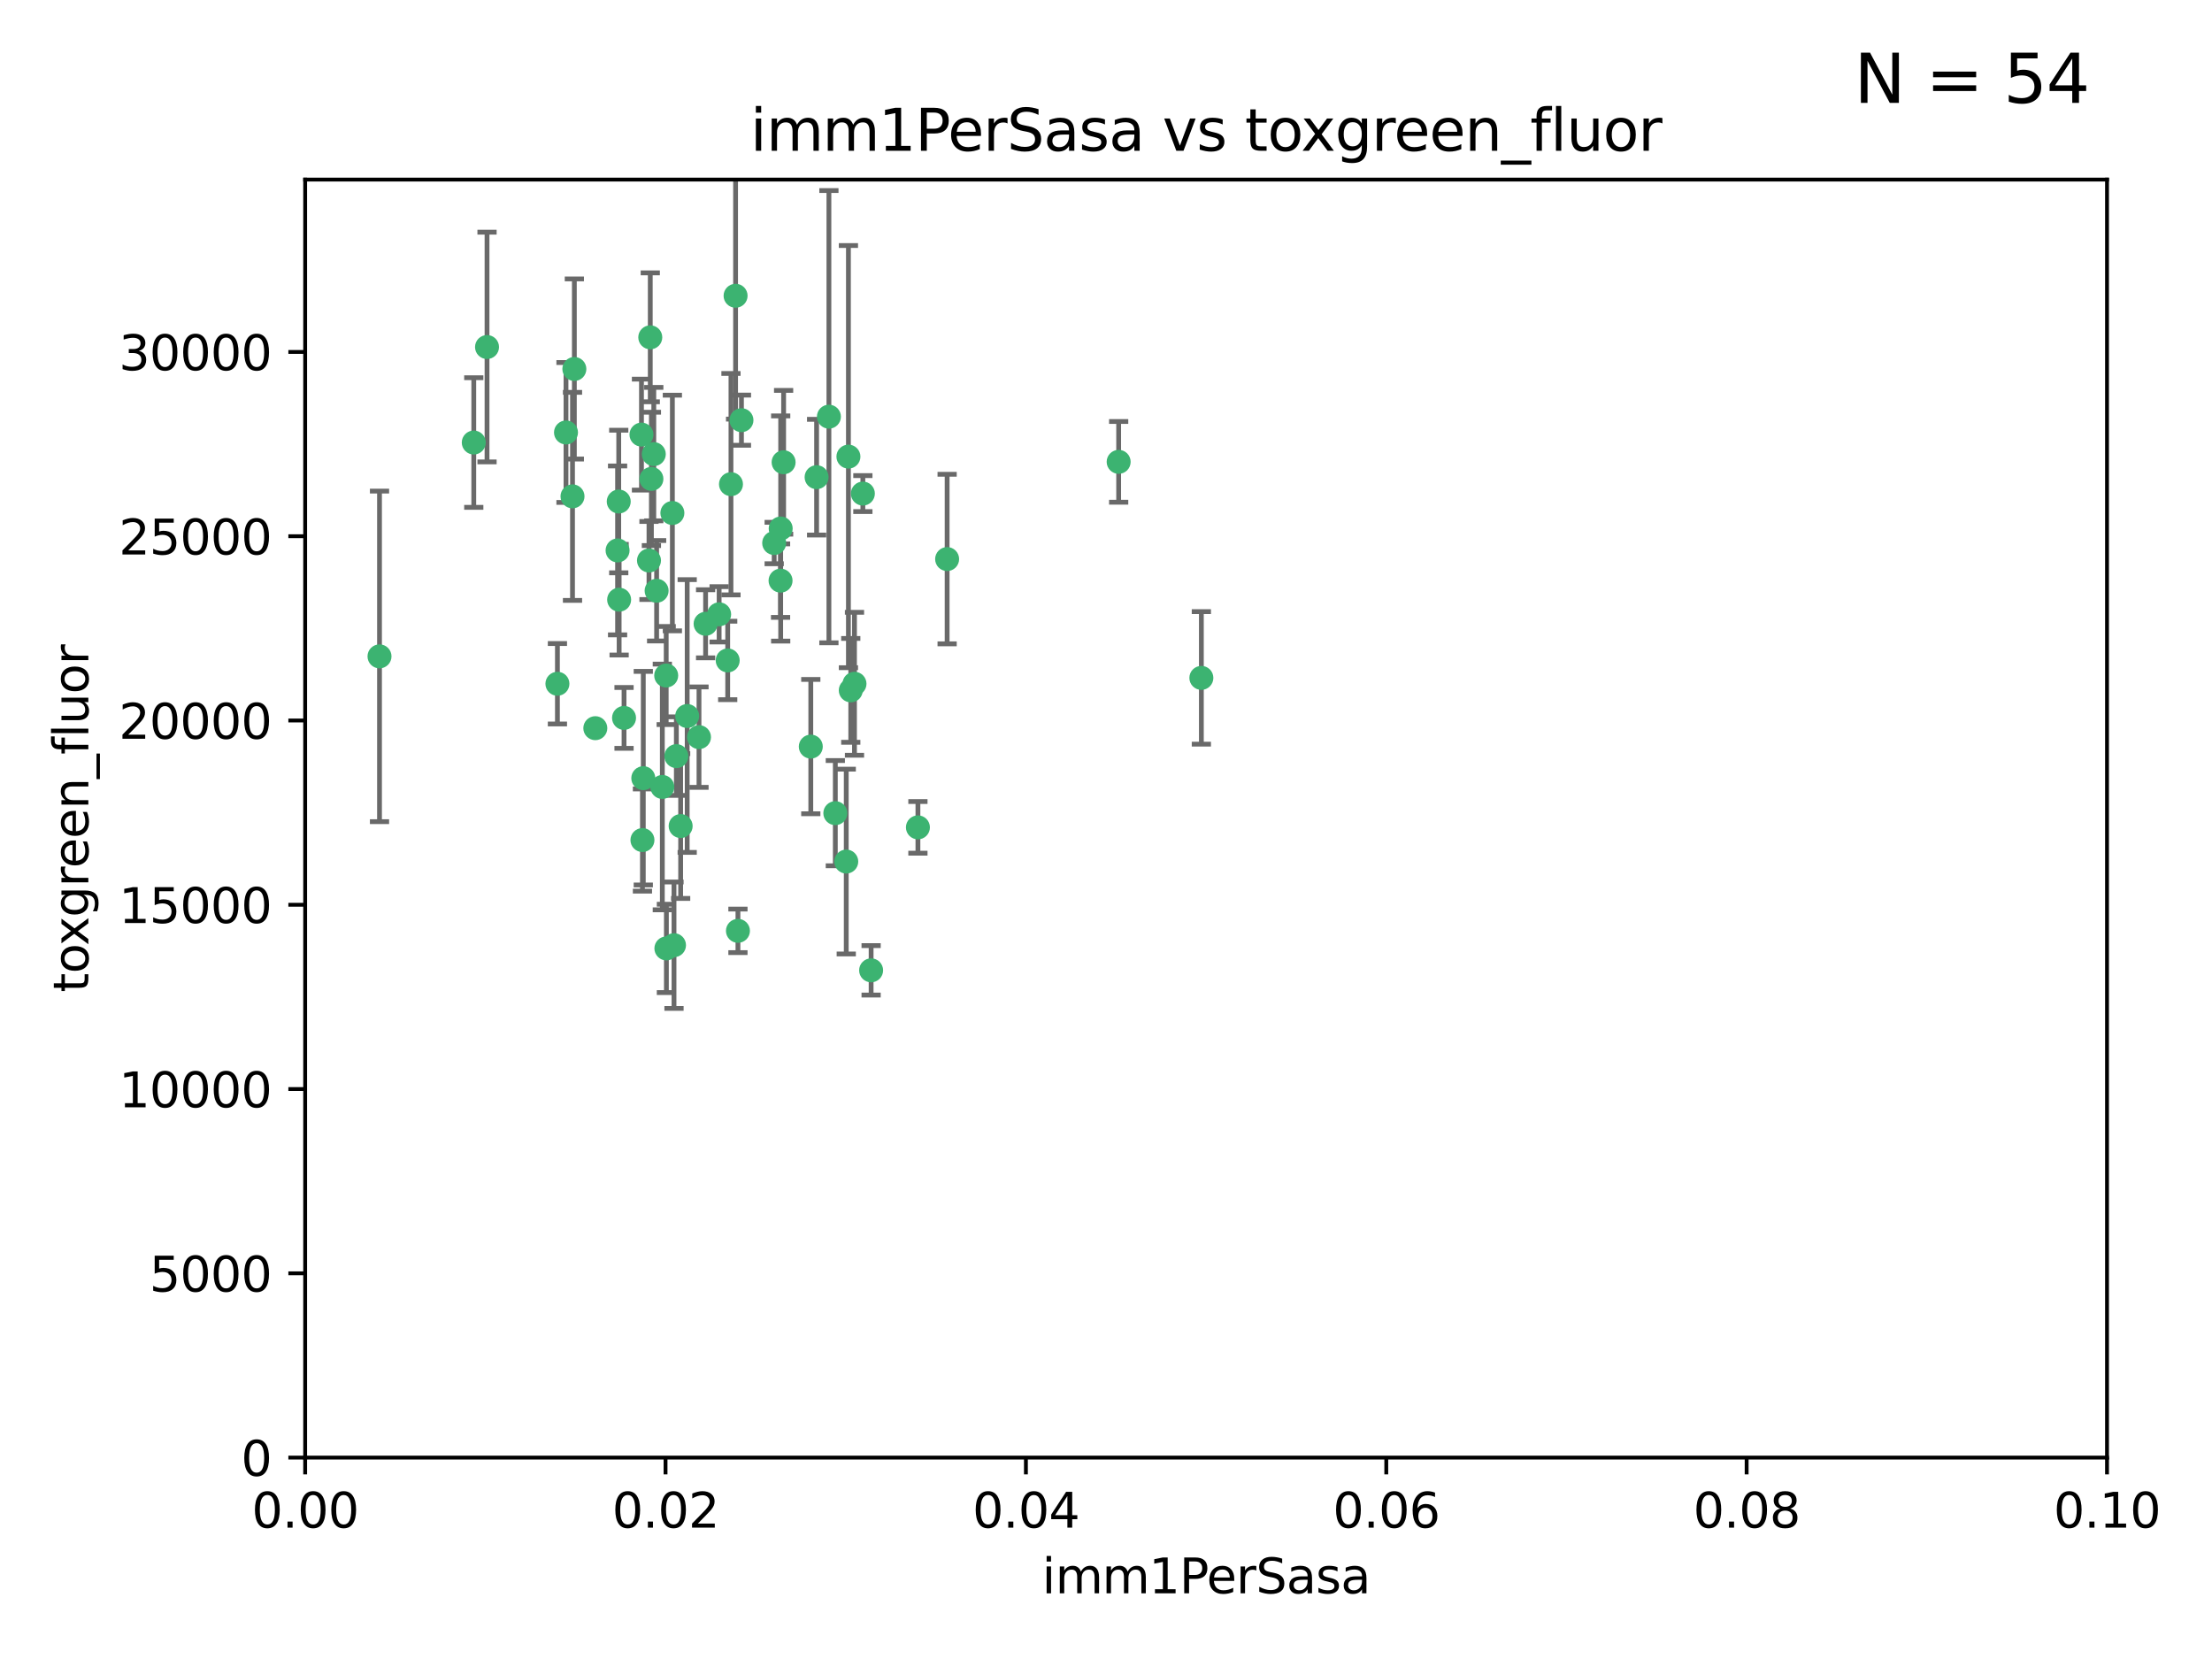<?xml version="1.0" encoding="utf-8" standalone="no"?>
<!DOCTYPE svg PUBLIC "-//W3C//DTD SVG 1.1//EN"
  "http://www.w3.org/Graphics/SVG/1.1/DTD/svg11.dtd">
<svg xmlns:xlink="http://www.w3.org/1999/xlink" width="460.8pt" height="345.6pt" viewBox="0 0 460.8 345.6" xmlns="http://www.w3.org/2000/svg" version="1.1">
 <defs>
  <style type="text/css">*{stroke-linejoin: round; stroke-linecap: butt}</style>
 </defs>
 <g id="figure_1">
  <g id="patch_1">
   <path d="M 0 345.6 
L 460.8 345.6 
L 460.8 0 
L 0 0 
z
" style="fill: #ffffff"/>
  </g>
  <g id="axes_1">
   <g id="patch_2">
    <path d="M 63.571 303.64 
L 438.93 303.64 
L 438.93 37.411 
L 63.571 37.411 
z
" style="fill: #ffffff"/>
   </g>
   <g id="PathCollection_1">
    <defs>
     <path id="m7891d361c2" d="M 0 1.118 
C 0.297 1.118 0.581 1 0.791 0.791 
C 1 0.581 1.118 0.297 1.118 0 
C 1.118 -0.297 1 -0.581 0.791 -0.791 
C 0.581 -1 0.297 -1.118 0 -1.118 
C -0.297 -1.118 -0.581 -1 -0.791 -0.791 
C -1 -0.581 -1.118 -0.297 -1.118 0 
C -1.118 0.297 -1 0.581 -0.791 0.791 
C -0.581 1 -0.297 1.118 0 1.118 
z
" style="stroke: #3cb371"/>
    </defs>
    <g clip-path="url(#pbab7ea34c2)">
     <use xlink:href="#m7891d361c2" x="101.457" y="72.294" style="fill: #3cb371; stroke: #3cb371"/>
     <use xlink:href="#m7891d361c2" x="79.059" y="136.733" style="fill: #3cb371; stroke: #3cb371"/>
     <use xlink:href="#m7891d361c2" x="98.695" y="92.187" style="fill: #3cb371; stroke: #3cb371"/>
     <use xlink:href="#m7891d361c2" x="161.277" y="113.121" style="fill: #3cb371; stroke: #3cb371"/>
     <use xlink:href="#m7891d361c2" x="135.699" y="99.763" style="fill: #3cb371; stroke: #3cb371"/>
     <use xlink:href="#m7891d361c2" x="135.464" y="70.271" style="fill: #3cb371; stroke: #3cb371"/>
     <use xlink:href="#m7891d361c2" x="168.903" y="155.531" style="fill: #3cb371; stroke: #3cb371"/>
     <use xlink:href="#m7891d361c2" x="136.786" y="123.063" style="fill: #3cb371; stroke: #3cb371"/>
     <use xlink:href="#m7891d361c2" x="124.016" y="151.693" style="fill: #3cb371; stroke: #3cb371"/>
     <use xlink:href="#m7891d361c2" x="137.975" y="163.936" style="fill: #3cb371; stroke: #3cb371"/>
     <use xlink:href="#m7891d361c2" x="128.894" y="104.476" style="fill: #3cb371; stroke: #3cb371"/>
     <use xlink:href="#m7891d361c2" x="128.653" y="114.664" style="fill: #3cb371; stroke: #3cb371"/>
     <use xlink:href="#m7891d361c2" x="177.231" y="143.815" style="fill: #3cb371; stroke: #3cb371"/>
     <use xlink:href="#m7891d361c2" x="135.196" y="116.762" style="fill: #3cb371; stroke: #3cb371"/>
     <use xlink:href="#m7891d361c2" x="119.649" y="76.865" style="fill: #3cb371; stroke: #3cb371"/>
     <use xlink:href="#m7891d361c2" x="117.908" y="90.091" style="fill: #3cb371; stroke: #3cb371"/>
     <use xlink:href="#m7891d361c2" x="153.236" y="61.614" style="fill: #3cb371; stroke: #3cb371"/>
     <use xlink:href="#m7891d361c2" x="145.613" y="153.559" style="fill: #3cb371; stroke: #3cb371"/>
     <use xlink:href="#m7891d361c2" x="179.751" y="102.821" style="fill: #3cb371; stroke: #3cb371"/>
     <use xlink:href="#m7891d361c2" x="136.196" y="94.6" style="fill: #3cb371; stroke: #3cb371"/>
     <use xlink:href="#m7891d361c2" x="143.155" y="149.16" style="fill: #3cb371; stroke: #3cb371"/>
     <use xlink:href="#m7891d361c2" x="149.81" y="127.973" style="fill: #3cb371; stroke: #3cb371"/>
     <use xlink:href="#m7891d361c2" x="140.407" y="196.901" style="fill: #3cb371; stroke: #3cb371"/>
     <use xlink:href="#m7891d361c2" x="151.594" y="137.58" style="fill: #3cb371; stroke: #3cb371"/>
     <use xlink:href="#m7891d361c2" x="178.006" y="142.442" style="fill: #3cb371; stroke: #3cb371"/>
     <use xlink:href="#m7891d361c2" x="133.632" y="90.534" style="fill: #3cb371; stroke: #3cb371"/>
     <use xlink:href="#m7891d361c2" x="170.113" y="99.407" style="fill: #3cb371; stroke: #3cb371"/>
     <use xlink:href="#m7891d361c2" x="129.998" y="149.553" style="fill: #3cb371; stroke: #3cb371"/>
     <use xlink:href="#m7891d361c2" x="128.977" y="124.926" style="fill: #3cb371; stroke: #3cb371"/>
     <use xlink:href="#m7891d361c2" x="152.275" y="100.862" style="fill: #3cb371; stroke: #3cb371"/>
     <use xlink:href="#m7891d361c2" x="140.068" y="106.867" style="fill: #3cb371; stroke: #3cb371"/>
     <use xlink:href="#m7891d361c2" x="162.631" y="110.098" style="fill: #3cb371; stroke: #3cb371"/>
     <use xlink:href="#m7891d361c2" x="116.121" y="142.44" style="fill: #3cb371; stroke: #3cb371"/>
     <use xlink:href="#m7891d361c2" x="172.678" y="86.8" style="fill: #3cb371; stroke: #3cb371"/>
     <use xlink:href="#m7891d361c2" x="163.241" y="96.298" style="fill: #3cb371; stroke: #3cb371"/>
     <use xlink:href="#m7891d361c2" x="119.263" y="103.401" style="fill: #3cb371; stroke: #3cb371"/>
     <use xlink:href="#m7891d361c2" x="176.743" y="95.121" style="fill: #3cb371; stroke: #3cb371"/>
     <use xlink:href="#m7891d361c2" x="233.037" y="96.211" style="fill: #3cb371; stroke: #3cb371"/>
     <use xlink:href="#m7891d361c2" x="181.47" y="202.138" style="fill: #3cb371; stroke: #3cb371"/>
     <use xlink:href="#m7891d361c2" x="250.266" y="141.216" style="fill: #3cb371; stroke: #3cb371"/>
     <use xlink:href="#m7891d361c2" x="176.29" y="179.478" style="fill: #3cb371; stroke: #3cb371"/>
     <use xlink:href="#m7891d361c2" x="174.014" y="169.397" style="fill: #3cb371; stroke: #3cb371"/>
     <use xlink:href="#m7891d361c2" x="154.458" y="87.531" style="fill: #3cb371; stroke: #3cb371"/>
     <use xlink:href="#m7891d361c2" x="140.899" y="157.513" style="fill: #3cb371; stroke: #3cb371"/>
     <use xlink:href="#m7891d361c2" x="153.727" y="193.912" style="fill: #3cb371; stroke: #3cb371"/>
     <use xlink:href="#m7891d361c2" x="197.304" y="116.464" style="fill: #3cb371; stroke: #3cb371"/>
     <use xlink:href="#m7891d361c2" x="133.833" y="174.998" style="fill: #3cb371; stroke: #3cb371"/>
     <use xlink:href="#m7891d361c2" x="141.792" y="172.082" style="fill: #3cb371; stroke: #3cb371"/>
     <use xlink:href="#m7891d361c2" x="191.219" y="172.356" style="fill: #3cb371; stroke: #3cb371"/>
     <use xlink:href="#m7891d361c2" x="146.989" y="129.947" style="fill: #3cb371; stroke: #3cb371"/>
     <use xlink:href="#m7891d361c2" x="134.01" y="162.105" style="fill: #3cb371; stroke: #3cb371"/>
     <use xlink:href="#m7891d361c2" x="138.782" y="140.722" style="fill: #3cb371; stroke: #3cb371"/>
     <use xlink:href="#m7891d361c2" x="138.822" y="197.571" style="fill: #3cb371; stroke: #3cb371"/>
     <use xlink:href="#m7891d361c2" x="162.604" y="120.958" style="fill: #3cb371; stroke: #3cb371"/>
    </g>
   </g>
   <g id="matplotlib.axis_1">
    <g id="xtick_1">
     <g id="line2d_1">
      <defs>
       <path id="mbe7d1c7e01" d="M 0 0 
L 0 3.5 
" style="stroke: #000000; stroke-width: 0.8"/>
      </defs>
      <g>
       <use xlink:href="#mbe7d1c7e01" x="63.571" y="303.64" style="stroke: #000000; stroke-width: 0.8"/>
      </g>
     </g>
     <g id="text_1">
      <!-- 0.00 -->
      <g transform="translate(52.438 318.238)scale(0.1 -0.1)">
       <defs>
        <path id="DejaVuSans-30" d="M 2034 4250 
Q 1547 4250 1301 3770 
Q 1056 3291 1056 2328 
Q 1056 1369 1301 889 
Q 1547 409 2034 409 
Q 2525 409 2770 889 
Q 3016 1369 3016 2328 
Q 3016 3291 2770 3770 
Q 2525 4250 2034 4250 
z
M 2034 4750 
Q 2819 4750 3233 4129 
Q 3647 3509 3647 2328 
Q 3647 1150 3233 529 
Q 2819 -91 2034 -91 
Q 1250 -91 836 529 
Q 422 1150 422 2328 
Q 422 3509 836 4129 
Q 1250 4750 2034 4750 
z
" transform="scale(0.016)"/>
        <path id="DejaVuSans-2e" d="M 684 794 
L 1344 794 
L 1344 0 
L 684 0 
L 684 794 
z
" transform="scale(0.016)"/>
       </defs>
       <use xlink:href="#DejaVuSans-30"/>
       <use xlink:href="#DejaVuSans-2e" x="63.623"/>
       <use xlink:href="#DejaVuSans-30" x="95.41"/>
       <use xlink:href="#DejaVuSans-30" x="159.033"/>
      </g>
     </g>
    </g>
    <g id="xtick_2">
     <g id="line2d_2">
      <g>
       <use xlink:href="#mbe7d1c7e01" x="138.643" y="303.64" style="stroke: #000000; stroke-width: 0.8"/>
      </g>
     </g>
     <g id="text_2">
      <!-- 0.02 -->
      <g transform="translate(127.51 318.238)scale(0.1 -0.1)">
       <defs>
        <path id="DejaVuSans-32" d="M 1228 531 
L 3431 531 
L 3431 0 
L 469 0 
L 469 531 
Q 828 903 1448 1529 
Q 2069 2156 2228 2338 
Q 2531 2678 2651 2914 
Q 2772 3150 2772 3378 
Q 2772 3750 2511 3984 
Q 2250 4219 1831 4219 
Q 1534 4219 1204 4116 
Q 875 4013 500 3803 
L 500 4441 
Q 881 4594 1212 4672 
Q 1544 4750 1819 4750 
Q 2544 4750 2975 4387 
Q 3406 4025 3406 3419 
Q 3406 3131 3298 2873 
Q 3191 2616 2906 2266 
Q 2828 2175 2409 1742 
Q 1991 1309 1228 531 
z
" transform="scale(0.016)"/>
       </defs>
       <use xlink:href="#DejaVuSans-30"/>
       <use xlink:href="#DejaVuSans-2e" x="63.623"/>
       <use xlink:href="#DejaVuSans-30" x="95.41"/>
       <use xlink:href="#DejaVuSans-32" x="159.033"/>
      </g>
     </g>
    </g>
    <g id="xtick_3">
     <g id="line2d_3">
      <g>
       <use xlink:href="#mbe7d1c7e01" x="213.715" y="303.64" style="stroke: #000000; stroke-width: 0.8"/>
      </g>
     </g>
     <g id="text_3">
      <!-- 0.04 -->
      <g transform="translate(202.582 318.238)scale(0.1 -0.1)">
       <defs>
        <path id="DejaVuSans-34" d="M 2419 4116 
L 825 1625 
L 2419 1625 
L 2419 4116 
z
M 2253 4666 
L 3047 4666 
L 3047 1625 
L 3713 1625 
L 3713 1100 
L 3047 1100 
L 3047 0 
L 2419 0 
L 2419 1100 
L 313 1100 
L 313 1709 
L 2253 4666 
z
" transform="scale(0.016)"/>
       </defs>
       <use xlink:href="#DejaVuSans-30"/>
       <use xlink:href="#DejaVuSans-2e" x="63.623"/>
       <use xlink:href="#DejaVuSans-30" x="95.41"/>
       <use xlink:href="#DejaVuSans-34" x="159.033"/>
      </g>
     </g>
    </g>
    <g id="xtick_4">
     <g id="line2d_4">
      <g>
       <use xlink:href="#mbe7d1c7e01" x="288.786" y="303.64" style="stroke: #000000; stroke-width: 0.8"/>
      </g>
     </g>
     <g id="text_4">
      <!-- 0.06 -->
      <g transform="translate(277.654 318.238)scale(0.1 -0.1)">
       <defs>
        <path id="DejaVuSans-36" d="M 2113 2584 
Q 1688 2584 1439 2293 
Q 1191 2003 1191 1497 
Q 1191 994 1439 701 
Q 1688 409 2113 409 
Q 2538 409 2786 701 
Q 3034 994 3034 1497 
Q 3034 2003 2786 2293 
Q 2538 2584 2113 2584 
z
M 3366 4563 
L 3366 3988 
Q 3128 4100 2886 4159 
Q 2644 4219 2406 4219 
Q 1781 4219 1451 3797 
Q 1122 3375 1075 2522 
Q 1259 2794 1537 2939 
Q 1816 3084 2150 3084 
Q 2853 3084 3261 2657 
Q 3669 2231 3669 1497 
Q 3669 778 3244 343 
Q 2819 -91 2113 -91 
Q 1303 -91 875 529 
Q 447 1150 447 2328 
Q 447 3434 972 4092 
Q 1497 4750 2381 4750 
Q 2619 4750 2861 4703 
Q 3103 4656 3366 4563 
z
" transform="scale(0.016)"/>
       </defs>
       <use xlink:href="#DejaVuSans-30"/>
       <use xlink:href="#DejaVuSans-2e" x="63.623"/>
       <use xlink:href="#DejaVuSans-30" x="95.41"/>
       <use xlink:href="#DejaVuSans-36" x="159.033"/>
      </g>
     </g>
    </g>
    <g id="xtick_5">
     <g id="line2d_5">
      <g>
       <use xlink:href="#mbe7d1c7e01" x="363.858" y="303.64" style="stroke: #000000; stroke-width: 0.8"/>
      </g>
     </g>
     <g id="text_5">
      <!-- 0.08 -->
      <g transform="translate(352.725 318.238)scale(0.1 -0.1)">
       <defs>
        <path id="DejaVuSans-38" d="M 2034 2216 
Q 1584 2216 1326 1975 
Q 1069 1734 1069 1313 
Q 1069 891 1326 650 
Q 1584 409 2034 409 
Q 2484 409 2743 651 
Q 3003 894 3003 1313 
Q 3003 1734 2745 1975 
Q 2488 2216 2034 2216 
z
M 1403 2484 
Q 997 2584 770 2862 
Q 544 3141 544 3541 
Q 544 4100 942 4425 
Q 1341 4750 2034 4750 
Q 2731 4750 3128 4425 
Q 3525 4100 3525 3541 
Q 3525 3141 3298 2862 
Q 3072 2584 2669 2484 
Q 3125 2378 3379 2068 
Q 3634 1759 3634 1313 
Q 3634 634 3220 271 
Q 2806 -91 2034 -91 
Q 1263 -91 848 271 
Q 434 634 434 1313 
Q 434 1759 690 2068 
Q 947 2378 1403 2484 
z
M 1172 3481 
Q 1172 3119 1398 2916 
Q 1625 2713 2034 2713 
Q 2441 2713 2670 2916 
Q 2900 3119 2900 3481 
Q 2900 3844 2670 4047 
Q 2441 4250 2034 4250 
Q 1625 4250 1398 4047 
Q 1172 3844 1172 3481 
z
" transform="scale(0.016)"/>
       </defs>
       <use xlink:href="#DejaVuSans-30"/>
       <use xlink:href="#DejaVuSans-2e" x="63.623"/>
       <use xlink:href="#DejaVuSans-30" x="95.41"/>
       <use xlink:href="#DejaVuSans-38" x="159.033"/>
      </g>
     </g>
    </g>
    <g id="xtick_6">
     <g id="line2d_6">
      <g>
       <use xlink:href="#mbe7d1c7e01" x="438.93" y="303.64" style="stroke: #000000; stroke-width: 0.8"/>
      </g>
     </g>
     <g id="text_6">
      <!-- 0.10 -->
      <g transform="translate(427.797 318.238)scale(0.1 -0.1)">
       <defs>
        <path id="DejaVuSans-31" d="M 794 531 
L 1825 531 
L 1825 4091 
L 703 3866 
L 703 4441 
L 1819 4666 
L 2450 4666 
L 2450 531 
L 3481 531 
L 3481 0 
L 794 0 
L 794 531 
z
" transform="scale(0.016)"/>
       </defs>
       <use xlink:href="#DejaVuSans-30"/>
       <use xlink:href="#DejaVuSans-2e" x="63.623"/>
       <use xlink:href="#DejaVuSans-31" x="95.41"/>
       <use xlink:href="#DejaVuSans-30" x="159.033"/>
      </g>
     </g>
    </g>
    <g id="text_7">
     <!-- imm1PerSasa -->
     <g transform="translate(217.067 331.917)scale(0.1 -0.1)">
      <defs>
       <path id="DejaVuSans-69" d="M 603 3500 
L 1178 3500 
L 1178 0 
L 603 0 
L 603 3500 
z
M 603 4863 
L 1178 4863 
L 1178 4134 
L 603 4134 
L 603 4863 
z
" transform="scale(0.016)"/>
       <path id="DejaVuSans-6d" d="M 3328 2828 
Q 3544 3216 3844 3400 
Q 4144 3584 4550 3584 
Q 5097 3584 5394 3201 
Q 5691 2819 5691 2113 
L 5691 0 
L 5113 0 
L 5113 2094 
Q 5113 2597 4934 2840 
Q 4756 3084 4391 3084 
Q 3944 3084 3684 2787 
Q 3425 2491 3425 1978 
L 3425 0 
L 2847 0 
L 2847 2094 
Q 2847 2600 2669 2842 
Q 2491 3084 2119 3084 
Q 1678 3084 1418 2786 
Q 1159 2488 1159 1978 
L 1159 0 
L 581 0 
L 581 3500 
L 1159 3500 
L 1159 2956 
Q 1356 3278 1631 3431 
Q 1906 3584 2284 3584 
Q 2666 3584 2933 3390 
Q 3200 3197 3328 2828 
z
" transform="scale(0.016)"/>
       <path id="DejaVuSans-50" d="M 1259 4147 
L 1259 2394 
L 2053 2394 
Q 2494 2394 2734 2622 
Q 2975 2850 2975 3272 
Q 2975 3691 2734 3919 
Q 2494 4147 2053 4147 
L 1259 4147 
z
M 628 4666 
L 2053 4666 
Q 2838 4666 3239 4311 
Q 3641 3956 3641 3272 
Q 3641 2581 3239 2228 
Q 2838 1875 2053 1875 
L 1259 1875 
L 1259 0 
L 628 0 
L 628 4666 
z
" transform="scale(0.016)"/>
       <path id="DejaVuSans-65" d="M 3597 1894 
L 3597 1613 
L 953 1613 
Q 991 1019 1311 708 
Q 1631 397 2203 397 
Q 2534 397 2845 478 
Q 3156 559 3463 722 
L 3463 178 
Q 3153 47 2828 -22 
Q 2503 -91 2169 -91 
Q 1331 -91 842 396 
Q 353 884 353 1716 
Q 353 2575 817 3079 
Q 1281 3584 2069 3584 
Q 2775 3584 3186 3129 
Q 3597 2675 3597 1894 
z
M 3022 2063 
Q 3016 2534 2758 2815 
Q 2500 3097 2075 3097 
Q 1594 3097 1305 2825 
Q 1016 2553 972 2059 
L 3022 2063 
z
" transform="scale(0.016)"/>
       <path id="DejaVuSans-72" d="M 2631 2963 
Q 2534 3019 2420 3045 
Q 2306 3072 2169 3072 
Q 1681 3072 1420 2755 
Q 1159 2438 1159 1844 
L 1159 0 
L 581 0 
L 581 3500 
L 1159 3500 
L 1159 2956 
Q 1341 3275 1631 3429 
Q 1922 3584 2338 3584 
Q 2397 3584 2469 3576 
Q 2541 3569 2628 3553 
L 2631 2963 
z
" transform="scale(0.016)"/>
       <path id="DejaVuSans-53" d="M 3425 4513 
L 3425 3897 
Q 3066 4069 2747 4153 
Q 2428 4238 2131 4238 
Q 1616 4238 1336 4038 
Q 1056 3838 1056 3469 
Q 1056 3159 1242 3001 
Q 1428 2844 1947 2747 
L 2328 2669 
Q 3034 2534 3370 2195 
Q 3706 1856 3706 1288 
Q 3706 609 3251 259 
Q 2797 -91 1919 -91 
Q 1588 -91 1214 -16 
Q 841 59 441 206 
L 441 856 
Q 825 641 1194 531 
Q 1563 422 1919 422 
Q 2459 422 2753 634 
Q 3047 847 3047 1241 
Q 3047 1584 2836 1778 
Q 2625 1972 2144 2069 
L 1759 2144 
Q 1053 2284 737 2584 
Q 422 2884 422 3419 
Q 422 4038 858 4394 
Q 1294 4750 2059 4750 
Q 2388 4750 2728 4690 
Q 3069 4631 3425 4513 
z
" transform="scale(0.016)"/>
       <path id="DejaVuSans-61" d="M 2194 1759 
Q 1497 1759 1228 1600 
Q 959 1441 959 1056 
Q 959 750 1161 570 
Q 1363 391 1709 391 
Q 2188 391 2477 730 
Q 2766 1069 2766 1631 
L 2766 1759 
L 2194 1759 
z
M 3341 1997 
L 3341 0 
L 2766 0 
L 2766 531 
Q 2569 213 2275 61 
Q 1981 -91 1556 -91 
Q 1019 -91 701 211 
Q 384 513 384 1019 
Q 384 1609 779 1909 
Q 1175 2209 1959 2209 
L 2766 2209 
L 2766 2266 
Q 2766 2663 2505 2880 
Q 2244 3097 1772 3097 
Q 1472 3097 1187 3025 
Q 903 2953 641 2809 
L 641 3341 
Q 956 3463 1253 3523 
Q 1550 3584 1831 3584 
Q 2591 3584 2966 3190 
Q 3341 2797 3341 1997 
z
" transform="scale(0.016)"/>
       <path id="DejaVuSans-73" d="M 2834 3397 
L 2834 2853 
Q 2591 2978 2328 3040 
Q 2066 3103 1784 3103 
Q 1356 3103 1142 2972 
Q 928 2841 928 2578 
Q 928 2378 1081 2264 
Q 1234 2150 1697 2047 
L 1894 2003 
Q 2506 1872 2764 1633 
Q 3022 1394 3022 966 
Q 3022 478 2636 193 
Q 2250 -91 1575 -91 
Q 1294 -91 989 -36 
Q 684 19 347 128 
L 347 722 
Q 666 556 975 473 
Q 1284 391 1588 391 
Q 1994 391 2212 530 
Q 2431 669 2431 922 
Q 2431 1156 2273 1281 
Q 2116 1406 1581 1522 
L 1381 1569 
Q 847 1681 609 1914 
Q 372 2147 372 2553 
Q 372 3047 722 3315 
Q 1072 3584 1716 3584 
Q 2034 3584 2315 3537 
Q 2597 3491 2834 3397 
z
" transform="scale(0.016)"/>
      </defs>
      <use xlink:href="#DejaVuSans-69"/>
      <use xlink:href="#DejaVuSans-6d" x="27.783"/>
      <use xlink:href="#DejaVuSans-6d" x="125.195"/>
      <use xlink:href="#DejaVuSans-31" x="222.607"/>
      <use xlink:href="#DejaVuSans-50" x="286.23"/>
      <use xlink:href="#DejaVuSans-65" x="342.908"/>
      <use xlink:href="#DejaVuSans-72" x="404.432"/>
      <use xlink:href="#DejaVuSans-53" x="445.545"/>
      <use xlink:href="#DejaVuSans-61" x="509.021"/>
      <use xlink:href="#DejaVuSans-73" x="570.301"/>
      <use xlink:href="#DejaVuSans-61" x="622.4"/>
     </g>
    </g>
   </g>
   <g id="matplotlib.axis_2">
    <g id="ytick_1">
     <g id="line2d_7">
      <defs>
       <path id="m612c40c965" d="M 0 0 
L -3.5 0 
" style="stroke: #000000; stroke-width: 0.8"/>
      </defs>
      <g>
       <use xlink:href="#m612c40c965" x="63.571" y="303.64" style="stroke: #000000; stroke-width: 0.8"/>
      </g>
     </g>
     <g id="text_8">
      <!-- 0 -->
      <g transform="translate(50.209 307.439)scale(0.1 -0.1)">
       <use xlink:href="#DejaVuSans-30"/>
      </g>
     </g>
    </g>
    <g id="ytick_2">
     <g id="line2d_8">
      <g>
       <use xlink:href="#m612c40c965" x="63.571" y="265.253" style="stroke: #000000; stroke-width: 0.8"/>
      </g>
     </g>
     <g id="text_9">
      <!-- 5000 -->
      <g transform="translate(31.121 269.052)scale(0.1 -0.1)">
       <defs>
        <path id="DejaVuSans-35" d="M 691 4666 
L 3169 4666 
L 3169 4134 
L 1269 4134 
L 1269 2991 
Q 1406 3038 1543 3061 
Q 1681 3084 1819 3084 
Q 2600 3084 3056 2656 
Q 3513 2228 3513 1497 
Q 3513 744 3044 326 
Q 2575 -91 1722 -91 
Q 1428 -91 1123 -41 
Q 819 9 494 109 
L 494 744 
Q 775 591 1075 516 
Q 1375 441 1709 441 
Q 2250 441 2565 725 
Q 2881 1009 2881 1497 
Q 2881 1984 2565 2268 
Q 2250 2553 1709 2553 
Q 1456 2553 1204 2497 
Q 953 2441 691 2322 
L 691 4666 
z
" transform="scale(0.016)"/>
       </defs>
       <use xlink:href="#DejaVuSans-35"/>
       <use xlink:href="#DejaVuSans-30" x="63.623"/>
       <use xlink:href="#DejaVuSans-30" x="127.246"/>
       <use xlink:href="#DejaVuSans-30" x="190.869"/>
      </g>
     </g>
    </g>
    <g id="ytick_3">
     <g id="line2d_9">
      <g>
       <use xlink:href="#m612c40c965" x="63.571" y="226.866" style="stroke: #000000; stroke-width: 0.8"/>
      </g>
     </g>
     <g id="text_10">
      <!-- 10000 -->
      <g transform="translate(24.759 230.665)scale(0.1 -0.1)">
       <use xlink:href="#DejaVuSans-31"/>
       <use xlink:href="#DejaVuSans-30" x="63.623"/>
       <use xlink:href="#DejaVuSans-30" x="127.246"/>
       <use xlink:href="#DejaVuSans-30" x="190.869"/>
       <use xlink:href="#DejaVuSans-30" x="254.492"/>
      </g>
     </g>
    </g>
    <g id="ytick_4">
     <g id="line2d_10">
      <g>
       <use xlink:href="#m612c40c965" x="63.571" y="188.479" style="stroke: #000000; stroke-width: 0.8"/>
      </g>
     </g>
     <g id="text_11">
      <!-- 15000 -->
      <g transform="translate(24.759 192.278)scale(0.1 -0.1)">
       <use xlink:href="#DejaVuSans-31"/>
       <use xlink:href="#DejaVuSans-35" x="63.623"/>
       <use xlink:href="#DejaVuSans-30" x="127.246"/>
       <use xlink:href="#DejaVuSans-30" x="190.869"/>
       <use xlink:href="#DejaVuSans-30" x="254.492"/>
      </g>
     </g>
    </g>
    <g id="ytick_5">
     <g id="line2d_11">
      <g>
       <use xlink:href="#m612c40c965" x="63.571" y="150.092" style="stroke: #000000; stroke-width: 0.8"/>
      </g>
     </g>
     <g id="text_12">
      <!-- 20000 -->
      <g transform="translate(24.759 153.891)scale(0.1 -0.1)">
       <use xlink:href="#DejaVuSans-32"/>
       <use xlink:href="#DejaVuSans-30" x="63.623"/>
       <use xlink:href="#DejaVuSans-30" x="127.246"/>
       <use xlink:href="#DejaVuSans-30" x="190.869"/>
       <use xlink:href="#DejaVuSans-30" x="254.492"/>
      </g>
     </g>
    </g>
    <g id="ytick_6">
     <g id="line2d_12">
      <g>
       <use xlink:href="#m612c40c965" x="63.571" y="111.705" style="stroke: #000000; stroke-width: 0.8"/>
      </g>
     </g>
     <g id="text_13">
      <!-- 25000 -->
      <g transform="translate(24.759 115.504)scale(0.1 -0.1)">
       <use xlink:href="#DejaVuSans-32"/>
       <use xlink:href="#DejaVuSans-35" x="63.623"/>
       <use xlink:href="#DejaVuSans-30" x="127.246"/>
       <use xlink:href="#DejaVuSans-30" x="190.869"/>
       <use xlink:href="#DejaVuSans-30" x="254.492"/>
      </g>
     </g>
    </g>
    <g id="ytick_7">
     <g id="line2d_13">
      <g>
       <use xlink:href="#m612c40c965" x="63.571" y="73.317" style="stroke: #000000; stroke-width: 0.8"/>
      </g>
     </g>
     <g id="text_14">
      <!-- 30000 -->
      <g transform="translate(24.759 77.117)scale(0.1 -0.1)">
       <defs>
        <path id="DejaVuSans-33" d="M 2597 2516 
Q 3050 2419 3304 2112 
Q 3559 1806 3559 1356 
Q 3559 666 3084 287 
Q 2609 -91 1734 -91 
Q 1441 -91 1130 -33 
Q 819 25 488 141 
L 488 750 
Q 750 597 1062 519 
Q 1375 441 1716 441 
Q 2309 441 2620 675 
Q 2931 909 2931 1356 
Q 2931 1769 2642 2001 
Q 2353 2234 1838 2234 
L 1294 2234 
L 1294 2753 
L 1863 2753 
Q 2328 2753 2575 2939 
Q 2822 3125 2822 3475 
Q 2822 3834 2567 4026 
Q 2313 4219 1838 4219 
Q 1578 4219 1281 4162 
Q 984 4106 628 3988 
L 628 4550 
Q 988 4650 1302 4700 
Q 1616 4750 1894 4750 
Q 2613 4750 3031 4423 
Q 3450 4097 3450 3541 
Q 3450 3153 3228 2886 
Q 3006 2619 2597 2516 
z
" transform="scale(0.016)"/>
       </defs>
       <use xlink:href="#DejaVuSans-33"/>
       <use xlink:href="#DejaVuSans-30" x="63.623"/>
       <use xlink:href="#DejaVuSans-30" x="127.246"/>
       <use xlink:href="#DejaVuSans-30" x="190.869"/>
       <use xlink:href="#DejaVuSans-30" x="254.492"/>
      </g>
     </g>
    </g>
    <g id="text_15">
     <!-- toxgreen_fluor -->
     <g transform="translate(18.401 206.72)rotate(-90)scale(0.1 -0.1)">
      <defs>
       <path id="DejaVuSans-74" d="M 1172 4494 
L 1172 3500 
L 2356 3500 
L 2356 3053 
L 1172 3053 
L 1172 1153 
Q 1172 725 1289 603 
Q 1406 481 1766 481 
L 2356 481 
L 2356 0 
L 1766 0 
Q 1100 0 847 248 
Q 594 497 594 1153 
L 594 3053 
L 172 3053 
L 172 3500 
L 594 3500 
L 594 4494 
L 1172 4494 
z
" transform="scale(0.016)"/>
       <path id="DejaVuSans-6f" d="M 1959 3097 
Q 1497 3097 1228 2736 
Q 959 2375 959 1747 
Q 959 1119 1226 758 
Q 1494 397 1959 397 
Q 2419 397 2687 759 
Q 2956 1122 2956 1747 
Q 2956 2369 2687 2733 
Q 2419 3097 1959 3097 
z
M 1959 3584 
Q 2709 3584 3137 3096 
Q 3566 2609 3566 1747 
Q 3566 888 3137 398 
Q 2709 -91 1959 -91 
Q 1206 -91 779 398 
Q 353 888 353 1747 
Q 353 2609 779 3096 
Q 1206 3584 1959 3584 
z
" transform="scale(0.016)"/>
       <path id="DejaVuSans-78" d="M 3513 3500 
L 2247 1797 
L 3578 0 
L 2900 0 
L 1881 1375 
L 863 0 
L 184 0 
L 1544 1831 
L 300 3500 
L 978 3500 
L 1906 2253 
L 2834 3500 
L 3513 3500 
z
" transform="scale(0.016)"/>
       <path id="DejaVuSans-67" d="M 2906 1791 
Q 2906 2416 2648 2759 
Q 2391 3103 1925 3103 
Q 1463 3103 1205 2759 
Q 947 2416 947 1791 
Q 947 1169 1205 825 
Q 1463 481 1925 481 
Q 2391 481 2648 825 
Q 2906 1169 2906 1791 
z
M 3481 434 
Q 3481 -459 3084 -895 
Q 2688 -1331 1869 -1331 
Q 1566 -1331 1297 -1286 
Q 1028 -1241 775 -1147 
L 775 -588 
Q 1028 -725 1275 -790 
Q 1522 -856 1778 -856 
Q 2344 -856 2625 -561 
Q 2906 -266 2906 331 
L 2906 616 
Q 2728 306 2450 153 
Q 2172 0 1784 0 
Q 1141 0 747 490 
Q 353 981 353 1791 
Q 353 2603 747 3093 
Q 1141 3584 1784 3584 
Q 2172 3584 2450 3431 
Q 2728 3278 2906 2969 
L 2906 3500 
L 3481 3500 
L 3481 434 
z
" transform="scale(0.016)"/>
       <path id="DejaVuSans-6e" d="M 3513 2113 
L 3513 0 
L 2938 0 
L 2938 2094 
Q 2938 2591 2744 2837 
Q 2550 3084 2163 3084 
Q 1697 3084 1428 2787 
Q 1159 2491 1159 1978 
L 1159 0 
L 581 0 
L 581 3500 
L 1159 3500 
L 1159 2956 
Q 1366 3272 1645 3428 
Q 1925 3584 2291 3584 
Q 2894 3584 3203 3211 
Q 3513 2838 3513 2113 
z
" transform="scale(0.016)"/>
       <path id="DejaVuSans-5f" d="M 3263 -1063 
L 3263 -1509 
L -63 -1509 
L -63 -1063 
L 3263 -1063 
z
" transform="scale(0.016)"/>
       <path id="DejaVuSans-66" d="M 2375 4863 
L 2375 4384 
L 1825 4384 
Q 1516 4384 1395 4259 
Q 1275 4134 1275 3809 
L 1275 3500 
L 2222 3500 
L 2222 3053 
L 1275 3053 
L 1275 0 
L 697 0 
L 697 3053 
L 147 3053 
L 147 3500 
L 697 3500 
L 697 3744 
Q 697 4328 969 4595 
Q 1241 4863 1831 4863 
L 2375 4863 
z
" transform="scale(0.016)"/>
       <path id="DejaVuSans-6c" d="M 603 4863 
L 1178 4863 
L 1178 0 
L 603 0 
L 603 4863 
z
" transform="scale(0.016)"/>
       <path id="DejaVuSans-75" d="M 544 1381 
L 544 3500 
L 1119 3500 
L 1119 1403 
Q 1119 906 1312 657 
Q 1506 409 1894 409 
Q 2359 409 2629 706 
Q 2900 1003 2900 1516 
L 2900 3500 
L 3475 3500 
L 3475 0 
L 2900 0 
L 2900 538 
Q 2691 219 2414 64 
Q 2138 -91 1772 -91 
Q 1169 -91 856 284 
Q 544 659 544 1381 
z
M 1991 3584 
L 1991 3584 
z
" transform="scale(0.016)"/>
      </defs>
      <use xlink:href="#DejaVuSans-74"/>
      <use xlink:href="#DejaVuSans-6f" x="39.209"/>
      <use xlink:href="#DejaVuSans-78" x="97.266"/>
      <use xlink:href="#DejaVuSans-67" x="156.445"/>
      <use xlink:href="#DejaVuSans-72" x="219.922"/>
      <use xlink:href="#DejaVuSans-65" x="258.785"/>
      <use xlink:href="#DejaVuSans-65" x="320.309"/>
      <use xlink:href="#DejaVuSans-6e" x="381.832"/>
      <use xlink:href="#DejaVuSans-5f" x="445.211"/>
      <use xlink:href="#DejaVuSans-66" x="495.211"/>
      <use xlink:href="#DejaVuSans-6c" x="530.416"/>
      <use xlink:href="#DejaVuSans-75" x="558.199"/>
      <use xlink:href="#DejaVuSans-6f" x="621.578"/>
      <use xlink:href="#DejaVuSans-72" x="682.76"/>
     </g>
    </g>
   </g>
   <g id="LineCollection_1">
    <path d="M 101.457 96.224 
L 101.457 48.364 
" clip-path="url(#pbab7ea34c2)" style="fill: none; stroke: #696969"/>
    <path d="M 79.059 171.165 
L 79.059 102.302 
" clip-path="url(#pbab7ea34c2)" style="fill: none; stroke: #696969"/>
    <path d="M 98.695 105.69 
L 98.695 78.685 
" clip-path="url(#pbab7ea34c2)" style="fill: none; stroke: #696969"/>
    <path d="M 161.277 117.435 
L 161.277 108.807 
" clip-path="url(#pbab7ea34c2)" style="fill: none; stroke: #696969"/>
    <path d="M 135.699 113.651 
L 135.699 85.875 
" clip-path="url(#pbab7ea34c2)" style="fill: none; stroke: #696969"/>
    <path d="M 135.464 83.696 
L 135.464 56.846 
" clip-path="url(#pbab7ea34c2)" style="fill: none; stroke: #696969"/>
    <path d="M 168.903 169.522 
L 168.903 141.54 
" clip-path="url(#pbab7ea34c2)" style="fill: none; stroke: #696969"/>
    <path d="M 136.786 133.529 
L 136.786 112.598 
" clip-path="url(#pbab7ea34c2)" style="fill: none; stroke: #696969"/>
    <path d="M 124.016 152.217 
L 124.016 151.168 
" clip-path="url(#pbab7ea34c2)" style="fill: none; stroke: #696969"/>
    <path d="M 137.975 189.529 
L 137.975 138.343 
" clip-path="url(#pbab7ea34c2)" style="fill: none; stroke: #696969"/>
    <path d="M 128.894 119.328 
L 128.894 89.623 
" clip-path="url(#pbab7ea34c2)" style="fill: none; stroke: #696969"/>
    <path d="M 128.653 132.255 
L 128.653 97.072 
" clip-path="url(#pbab7ea34c2)" style="fill: none; stroke: #696969"/>
    <path d="M 177.231 154.632 
L 177.231 132.999 
" clip-path="url(#pbab7ea34c2)" style="fill: none; stroke: #696969"/>
    <path d="M 135.196 124.89 
L 135.196 108.635 
" clip-path="url(#pbab7ea34c2)" style="fill: none; stroke: #696969"/>
    <path d="M 119.649 95.625 
L 119.649 58.105 
" clip-path="url(#pbab7ea34c2)" style="fill: none; stroke: #696969"/>
    <path d="M 117.908 104.662 
L 117.908 75.52 
" clip-path="url(#pbab7ea34c2)" style="fill: none; stroke: #696969"/>
    <path d="M 153.236 87.306 
L 153.236 35.922 
" clip-path="url(#pbab7ea34c2)" style="fill: none; stroke: #696969"/>
    <path d="M 145.613 164.019 
L 145.613 143.098 
" clip-path="url(#pbab7ea34c2)" style="fill: none; stroke: #696969"/>
    <path d="M 179.751 106.565 
L 179.751 99.077 
" clip-path="url(#pbab7ea34c2)" style="fill: none; stroke: #696969"/>
    <path d="M 136.196 108.495 
L 136.196 80.704 
" clip-path="url(#pbab7ea34c2)" style="fill: none; stroke: #696969"/>
    <path d="M 143.155 177.569 
L 143.155 120.752 
" clip-path="url(#pbab7ea34c2)" style="fill: none; stroke: #696969"/>
    <path d="M 149.81 133.734 
L 149.81 122.212 
" clip-path="url(#pbab7ea34c2)" style="fill: none; stroke: #696969"/>
    <path d="M 140.407 210.068 
L 140.407 183.734 
" clip-path="url(#pbab7ea34c2)" style="fill: none; stroke: #696969"/>
    <path d="M 151.594 145.75 
L 151.594 129.411 
" clip-path="url(#pbab7ea34c2)" style="fill: none; stroke: #696969"/>
    <path d="M 178.006 157.326 
L 178.006 127.559 
" clip-path="url(#pbab7ea34c2)" style="fill: none; stroke: #696969"/>
    <path d="M 133.632 102.091 
L 133.632 78.978 
" clip-path="url(#pbab7ea34c2)" style="fill: none; stroke: #696969"/>
    <path d="M 170.113 111.46 
L 170.113 87.355 
" clip-path="url(#pbab7ea34c2)" style="fill: none; stroke: #696969"/>
    <path d="M 129.998 155.89 
L 129.998 143.216 
" clip-path="url(#pbab7ea34c2)" style="fill: none; stroke: #696969"/>
    <path d="M 128.977 136.454 
L 128.977 113.398 
" clip-path="url(#pbab7ea34c2)" style="fill: none; stroke: #696969"/>
    <path d="M 152.275 123.923 
L 152.275 77.801 
" clip-path="url(#pbab7ea34c2)" style="fill: none; stroke: #696969"/>
    <path d="M 140.068 131.412 
L 140.068 82.321 
" clip-path="url(#pbab7ea34c2)" style="fill: none; stroke: #696969"/>
    <path d="M 162.631 133.552 
L 162.631 86.644 
" clip-path="url(#pbab7ea34c2)" style="fill: none; stroke: #696969"/>
    <path d="M 116.121 150.817 
L 116.121 134.064 
" clip-path="url(#pbab7ea34c2)" style="fill: none; stroke: #696969"/>
    <path d="M 172.678 133.906 
L 172.678 39.694 
" clip-path="url(#pbab7ea34c2)" style="fill: none; stroke: #696969"/>
    <path d="M 163.241 111.272 
L 163.241 81.324 
" clip-path="url(#pbab7ea34c2)" style="fill: none; stroke: #696969"/>
    <path d="M 119.263 125.071 
L 119.263 81.732 
" clip-path="url(#pbab7ea34c2)" style="fill: none; stroke: #696969"/>
    <path d="M 176.743 139.091 
L 176.743 51.151 
" clip-path="url(#pbab7ea34c2)" style="fill: none; stroke: #696969"/>
    <path d="M 233.037 104.619 
L 233.037 87.804 
" clip-path="url(#pbab7ea34c2)" style="fill: none; stroke: #696969"/>
    <path d="M 181.47 207.288 
L 181.47 196.989 
" clip-path="url(#pbab7ea34c2)" style="fill: none; stroke: #696969"/>
    <path d="M 250.266 155.019 
L 250.266 127.413 
" clip-path="url(#pbab7ea34c2)" style="fill: none; stroke: #696969"/>
    <path d="M 176.29 198.728 
L 176.29 160.228 
" clip-path="url(#pbab7ea34c2)" style="fill: none; stroke: #696969"/>
    <path d="M 174.014 180.358 
L 174.014 158.436 
" clip-path="url(#pbab7ea34c2)" style="fill: none; stroke: #696969"/>
    <path d="M 154.458 92.76 
L 154.458 82.303 
" clip-path="url(#pbab7ea34c2)" style="fill: none; stroke: #696969"/>
    <path d="M 140.899 165.694 
L 140.899 149.332 
" clip-path="url(#pbab7ea34c2)" style="fill: none; stroke: #696969"/>
    <path d="M 153.727 198.445 
L 153.727 189.38 
" clip-path="url(#pbab7ea34c2)" style="fill: none; stroke: #696969"/>
    <path d="M 197.304 134.122 
L 197.304 98.805 
" clip-path="url(#pbab7ea34c2)" style="fill: none; stroke: #696969"/>
    <path d="M 133.833 185.644 
L 133.833 164.352 
" clip-path="url(#pbab7ea34c2)" style="fill: none; stroke: #696969"/>
    <path d="M 141.792 187.16 
L 141.792 157.004 
" clip-path="url(#pbab7ea34c2)" style="fill: none; stroke: #696969"/>
    <path d="M 191.219 177.734 
L 191.219 166.978 
" clip-path="url(#pbab7ea34c2)" style="fill: none; stroke: #696969"/>
    <path d="M 146.989 137.038 
L 146.989 122.856 
" clip-path="url(#pbab7ea34c2)" style="fill: none; stroke: #696969"/>
    <path d="M 134.01 184.351 
L 134.01 139.86 
" clip-path="url(#pbab7ea34c2)" style="fill: none; stroke: #696969"/>
    <path d="M 138.782 150.938 
L 138.782 130.506 
" clip-path="url(#pbab7ea34c2)" style="fill: none; stroke: #696969"/>
    <path d="M 138.822 206.772 
L 138.822 188.371 
" clip-path="url(#pbab7ea34c2)" style="fill: none; stroke: #696969"/>
    <path d="M 162.604 128.612 
L 162.604 113.304 
" clip-path="url(#pbab7ea34c2)" style="fill: none; stroke: #696969"/>
   </g>
   <g id="line2d_14">
    <defs>
     <path id="m01163ae87c" d="M 2 0 
L -2 -0 
" style="stroke: #696969"/>
    </defs>
    <g clip-path="url(#pbab7ea34c2)">
     <use xlink:href="#m01163ae87c" x="101.457" y="96.224" style="fill: #696969; stroke: #696969"/>
     <use xlink:href="#m01163ae87c" x="79.059" y="171.165" style="fill: #696969; stroke: #696969"/>
     <use xlink:href="#m01163ae87c" x="98.695" y="105.69" style="fill: #696969; stroke: #696969"/>
     <use xlink:href="#m01163ae87c" x="161.277" y="117.435" style="fill: #696969; stroke: #696969"/>
     <use xlink:href="#m01163ae87c" x="135.699" y="113.651" style="fill: #696969; stroke: #696969"/>
     <use xlink:href="#m01163ae87c" x="135.464" y="83.696" style="fill: #696969; stroke: #696969"/>
     <use xlink:href="#m01163ae87c" x="168.903" y="169.522" style="fill: #696969; stroke: #696969"/>
     <use xlink:href="#m01163ae87c" x="136.786" y="133.529" style="fill: #696969; stroke: #696969"/>
     <use xlink:href="#m01163ae87c" x="124.016" y="152.217" style="fill: #696969; stroke: #696969"/>
     <use xlink:href="#m01163ae87c" x="137.975" y="189.529" style="fill: #696969; stroke: #696969"/>
     <use xlink:href="#m01163ae87c" x="128.894" y="119.328" style="fill: #696969; stroke: #696969"/>
     <use xlink:href="#m01163ae87c" x="128.653" y="132.255" style="fill: #696969; stroke: #696969"/>
     <use xlink:href="#m01163ae87c" x="177.231" y="154.632" style="fill: #696969; stroke: #696969"/>
     <use xlink:href="#m01163ae87c" x="135.196" y="124.89" style="fill: #696969; stroke: #696969"/>
     <use xlink:href="#m01163ae87c" x="119.649" y="95.625" style="fill: #696969; stroke: #696969"/>
     <use xlink:href="#m01163ae87c" x="117.908" y="104.662" style="fill: #696969; stroke: #696969"/>
     <use xlink:href="#m01163ae87c" x="153.236" y="87.306" style="fill: #696969; stroke: #696969"/>
     <use xlink:href="#m01163ae87c" x="145.613" y="164.019" style="fill: #696969; stroke: #696969"/>
     <use xlink:href="#m01163ae87c" x="179.751" y="106.565" style="fill: #696969; stroke: #696969"/>
     <use xlink:href="#m01163ae87c" x="136.196" y="108.495" style="fill: #696969; stroke: #696969"/>
     <use xlink:href="#m01163ae87c" x="143.155" y="177.569" style="fill: #696969; stroke: #696969"/>
     <use xlink:href="#m01163ae87c" x="149.81" y="133.734" style="fill: #696969; stroke: #696969"/>
     <use xlink:href="#m01163ae87c" x="140.407" y="210.068" style="fill: #696969; stroke: #696969"/>
     <use xlink:href="#m01163ae87c" x="151.594" y="145.75" style="fill: #696969; stroke: #696969"/>
     <use xlink:href="#m01163ae87c" x="178.006" y="157.326" style="fill: #696969; stroke: #696969"/>
     <use xlink:href="#m01163ae87c" x="133.632" y="102.091" style="fill: #696969; stroke: #696969"/>
     <use xlink:href="#m01163ae87c" x="170.113" y="111.46" style="fill: #696969; stroke: #696969"/>
     <use xlink:href="#m01163ae87c" x="129.998" y="155.89" style="fill: #696969; stroke: #696969"/>
     <use xlink:href="#m01163ae87c" x="128.977" y="136.454" style="fill: #696969; stroke: #696969"/>
     <use xlink:href="#m01163ae87c" x="152.275" y="123.923" style="fill: #696969; stroke: #696969"/>
     <use xlink:href="#m01163ae87c" x="140.068" y="131.412" style="fill: #696969; stroke: #696969"/>
     <use xlink:href="#m01163ae87c" x="162.631" y="133.552" style="fill: #696969; stroke: #696969"/>
     <use xlink:href="#m01163ae87c" x="116.121" y="150.817" style="fill: #696969; stroke: #696969"/>
     <use xlink:href="#m01163ae87c" x="172.678" y="133.906" style="fill: #696969; stroke: #696969"/>
     <use xlink:href="#m01163ae87c" x="163.241" y="111.272" style="fill: #696969; stroke: #696969"/>
     <use xlink:href="#m01163ae87c" x="119.263" y="125.071" style="fill: #696969; stroke: #696969"/>
     <use xlink:href="#m01163ae87c" x="176.743" y="139.091" style="fill: #696969; stroke: #696969"/>
     <use xlink:href="#m01163ae87c" x="233.037" y="104.619" style="fill: #696969; stroke: #696969"/>
     <use xlink:href="#m01163ae87c" x="181.47" y="207.288" style="fill: #696969; stroke: #696969"/>
     <use xlink:href="#m01163ae87c" x="250.266" y="155.019" style="fill: #696969; stroke: #696969"/>
     <use xlink:href="#m01163ae87c" x="176.29" y="198.728" style="fill: #696969; stroke: #696969"/>
     <use xlink:href="#m01163ae87c" x="174.014" y="180.358" style="fill: #696969; stroke: #696969"/>
     <use xlink:href="#m01163ae87c" x="154.458" y="92.76" style="fill: #696969; stroke: #696969"/>
     <use xlink:href="#m01163ae87c" x="140.899" y="165.694" style="fill: #696969; stroke: #696969"/>
     <use xlink:href="#m01163ae87c" x="153.727" y="198.445" style="fill: #696969; stroke: #696969"/>
     <use xlink:href="#m01163ae87c" x="197.304" y="134.122" style="fill: #696969; stroke: #696969"/>
     <use xlink:href="#m01163ae87c" x="133.833" y="185.644" style="fill: #696969; stroke: #696969"/>
     <use xlink:href="#m01163ae87c" x="141.792" y="187.16" style="fill: #696969; stroke: #696969"/>
     <use xlink:href="#m01163ae87c" x="191.219" y="177.734" style="fill: #696969; stroke: #696969"/>
     <use xlink:href="#m01163ae87c" x="146.989" y="137.038" style="fill: #696969; stroke: #696969"/>
     <use xlink:href="#m01163ae87c" x="134.01" y="184.351" style="fill: #696969; stroke: #696969"/>
     <use xlink:href="#m01163ae87c" x="138.782" y="150.938" style="fill: #696969; stroke: #696969"/>
     <use xlink:href="#m01163ae87c" x="138.822" y="206.772" style="fill: #696969; stroke: #696969"/>
     <use xlink:href="#m01163ae87c" x="162.604" y="128.612" style="fill: #696969; stroke: #696969"/>
    </g>
   </g>
   <g id="line2d_15">
    <g clip-path="url(#pbab7ea34c2)">
     <use xlink:href="#m01163ae87c" x="101.457" y="48.364" style="fill: #696969; stroke: #696969"/>
     <use xlink:href="#m01163ae87c" x="79.059" y="102.302" style="fill: #696969; stroke: #696969"/>
     <use xlink:href="#m01163ae87c" x="98.695" y="78.685" style="fill: #696969; stroke: #696969"/>
     <use xlink:href="#m01163ae87c" x="161.277" y="108.807" style="fill: #696969; stroke: #696969"/>
     <use xlink:href="#m01163ae87c" x="135.699" y="85.875" style="fill: #696969; stroke: #696969"/>
     <use xlink:href="#m01163ae87c" x="135.464" y="56.846" style="fill: #696969; stroke: #696969"/>
     <use xlink:href="#m01163ae87c" x="168.903" y="141.54" style="fill: #696969; stroke: #696969"/>
     <use xlink:href="#m01163ae87c" x="136.786" y="112.598" style="fill: #696969; stroke: #696969"/>
     <use xlink:href="#m01163ae87c" x="124.016" y="151.168" style="fill: #696969; stroke: #696969"/>
     <use xlink:href="#m01163ae87c" x="137.975" y="138.343" style="fill: #696969; stroke: #696969"/>
     <use xlink:href="#m01163ae87c" x="128.894" y="89.623" style="fill: #696969; stroke: #696969"/>
     <use xlink:href="#m01163ae87c" x="128.653" y="97.072" style="fill: #696969; stroke: #696969"/>
     <use xlink:href="#m01163ae87c" x="177.231" y="132.999" style="fill: #696969; stroke: #696969"/>
     <use xlink:href="#m01163ae87c" x="135.196" y="108.635" style="fill: #696969; stroke: #696969"/>
     <use xlink:href="#m01163ae87c" x="119.649" y="58.105" style="fill: #696969; stroke: #696969"/>
     <use xlink:href="#m01163ae87c" x="117.908" y="75.52" style="fill: #696969; stroke: #696969"/>
     <use xlink:href="#m01163ae87c" x="153.236" y="35.922" style="fill: #696969; stroke: #696969"/>
     <use xlink:href="#m01163ae87c" x="145.613" y="143.098" style="fill: #696969; stroke: #696969"/>
     <use xlink:href="#m01163ae87c" x="179.751" y="99.077" style="fill: #696969; stroke: #696969"/>
     <use xlink:href="#m01163ae87c" x="136.196" y="80.704" style="fill: #696969; stroke: #696969"/>
     <use xlink:href="#m01163ae87c" x="143.155" y="120.752" style="fill: #696969; stroke: #696969"/>
     <use xlink:href="#m01163ae87c" x="149.81" y="122.212" style="fill: #696969; stroke: #696969"/>
     <use xlink:href="#m01163ae87c" x="140.407" y="183.734" style="fill: #696969; stroke: #696969"/>
     <use xlink:href="#m01163ae87c" x="151.594" y="129.411" style="fill: #696969; stroke: #696969"/>
     <use xlink:href="#m01163ae87c" x="178.006" y="127.559" style="fill: #696969; stroke: #696969"/>
     <use xlink:href="#m01163ae87c" x="133.632" y="78.978" style="fill: #696969; stroke: #696969"/>
     <use xlink:href="#m01163ae87c" x="170.113" y="87.355" style="fill: #696969; stroke: #696969"/>
     <use xlink:href="#m01163ae87c" x="129.998" y="143.216" style="fill: #696969; stroke: #696969"/>
     <use xlink:href="#m01163ae87c" x="128.977" y="113.398" style="fill: #696969; stroke: #696969"/>
     <use xlink:href="#m01163ae87c" x="152.275" y="77.801" style="fill: #696969; stroke: #696969"/>
     <use xlink:href="#m01163ae87c" x="140.068" y="82.321" style="fill: #696969; stroke: #696969"/>
     <use xlink:href="#m01163ae87c" x="162.631" y="86.644" style="fill: #696969; stroke: #696969"/>
     <use xlink:href="#m01163ae87c" x="116.121" y="134.064" style="fill: #696969; stroke: #696969"/>
     <use xlink:href="#m01163ae87c" x="172.678" y="39.694" style="fill: #696969; stroke: #696969"/>
     <use xlink:href="#m01163ae87c" x="163.241" y="81.324" style="fill: #696969; stroke: #696969"/>
     <use xlink:href="#m01163ae87c" x="119.263" y="81.732" style="fill: #696969; stroke: #696969"/>
     <use xlink:href="#m01163ae87c" x="176.743" y="51.151" style="fill: #696969; stroke: #696969"/>
     <use xlink:href="#m01163ae87c" x="233.037" y="87.804" style="fill: #696969; stroke: #696969"/>
     <use xlink:href="#m01163ae87c" x="181.47" y="196.989" style="fill: #696969; stroke: #696969"/>
     <use xlink:href="#m01163ae87c" x="250.266" y="127.413" style="fill: #696969; stroke: #696969"/>
     <use xlink:href="#m01163ae87c" x="176.29" y="160.228" style="fill: #696969; stroke: #696969"/>
     <use xlink:href="#m01163ae87c" x="174.014" y="158.436" style="fill: #696969; stroke: #696969"/>
     <use xlink:href="#m01163ae87c" x="154.458" y="82.303" style="fill: #696969; stroke: #696969"/>
     <use xlink:href="#m01163ae87c" x="140.899" y="149.332" style="fill: #696969; stroke: #696969"/>
     <use xlink:href="#m01163ae87c" x="153.727" y="189.38" style="fill: #696969; stroke: #696969"/>
     <use xlink:href="#m01163ae87c" x="197.304" y="98.805" style="fill: #696969; stroke: #696969"/>
     <use xlink:href="#m01163ae87c" x="133.833" y="164.352" style="fill: #696969; stroke: #696969"/>
     <use xlink:href="#m01163ae87c" x="141.792" y="157.004" style="fill: #696969; stroke: #696969"/>
     <use xlink:href="#m01163ae87c" x="191.219" y="166.978" style="fill: #696969; stroke: #696969"/>
     <use xlink:href="#m01163ae87c" x="146.989" y="122.856" style="fill: #696969; stroke: #696969"/>
     <use xlink:href="#m01163ae87c" x="134.01" y="139.86" style="fill: #696969; stroke: #696969"/>
     <use xlink:href="#m01163ae87c" x="138.782" y="130.506" style="fill: #696969; stroke: #696969"/>
     <use xlink:href="#m01163ae87c" x="138.822" y="188.371" style="fill: #696969; stroke: #696969"/>
     <use xlink:href="#m01163ae87c" x="162.604" y="113.304" style="fill: #696969; stroke: #696969"/>
    </g>
   </g>
   <g id="line2d_16">
    <defs>
     <path id="m5e4b40b423" d="M 0 2 
C 0.53 2 1.039 1.789 1.414 1.414 
C 1.789 1.039 2 0.53 2 0 
C 2 -0.53 1.789 -1.039 1.414 -1.414 
C 1.039 -1.789 0.53 -2 0 -2 
C -0.53 -2 -1.039 -1.789 -1.414 -1.414 
C -1.789 -1.039 -2 -0.53 -2 0 
C -2 0.53 -1.789 1.039 -1.414 1.414 
C -1.039 1.789 -0.53 2 0 2 
z
" style="stroke: #3cb371"/>
    </defs>
    <g clip-path="url(#pbab7ea34c2)">
     <use xlink:href="#m5e4b40b423" x="101.457" y="72.294" style="fill: #3cb371; stroke: #3cb371"/>
     <use xlink:href="#m5e4b40b423" x="79.059" y="136.733" style="fill: #3cb371; stroke: #3cb371"/>
     <use xlink:href="#m5e4b40b423" x="98.695" y="92.187" style="fill: #3cb371; stroke: #3cb371"/>
     <use xlink:href="#m5e4b40b423" x="161.277" y="113.121" style="fill: #3cb371; stroke: #3cb371"/>
     <use xlink:href="#m5e4b40b423" x="135.699" y="99.763" style="fill: #3cb371; stroke: #3cb371"/>
     <use xlink:href="#m5e4b40b423" x="135.464" y="70.271" style="fill: #3cb371; stroke: #3cb371"/>
     <use xlink:href="#m5e4b40b423" x="168.903" y="155.531" style="fill: #3cb371; stroke: #3cb371"/>
     <use xlink:href="#m5e4b40b423" x="136.786" y="123.063" style="fill: #3cb371; stroke: #3cb371"/>
     <use xlink:href="#m5e4b40b423" x="124.016" y="151.693" style="fill: #3cb371; stroke: #3cb371"/>
     <use xlink:href="#m5e4b40b423" x="137.975" y="163.936" style="fill: #3cb371; stroke: #3cb371"/>
     <use xlink:href="#m5e4b40b423" x="128.894" y="104.476" style="fill: #3cb371; stroke: #3cb371"/>
     <use xlink:href="#m5e4b40b423" x="128.653" y="114.664" style="fill: #3cb371; stroke: #3cb371"/>
     <use xlink:href="#m5e4b40b423" x="177.231" y="143.815" style="fill: #3cb371; stroke: #3cb371"/>
     <use xlink:href="#m5e4b40b423" x="135.196" y="116.762" style="fill: #3cb371; stroke: #3cb371"/>
     <use xlink:href="#m5e4b40b423" x="119.649" y="76.865" style="fill: #3cb371; stroke: #3cb371"/>
     <use xlink:href="#m5e4b40b423" x="117.908" y="90.091" style="fill: #3cb371; stroke: #3cb371"/>
     <use xlink:href="#m5e4b40b423" x="153.236" y="61.614" style="fill: #3cb371; stroke: #3cb371"/>
     <use xlink:href="#m5e4b40b423" x="145.613" y="153.559" style="fill: #3cb371; stroke: #3cb371"/>
     <use xlink:href="#m5e4b40b423" x="179.751" y="102.821" style="fill: #3cb371; stroke: #3cb371"/>
     <use xlink:href="#m5e4b40b423" x="136.196" y="94.6" style="fill: #3cb371; stroke: #3cb371"/>
     <use xlink:href="#m5e4b40b423" x="143.155" y="149.16" style="fill: #3cb371; stroke: #3cb371"/>
     <use xlink:href="#m5e4b40b423" x="149.81" y="127.973" style="fill: #3cb371; stroke: #3cb371"/>
     <use xlink:href="#m5e4b40b423" x="140.407" y="196.901" style="fill: #3cb371; stroke: #3cb371"/>
     <use xlink:href="#m5e4b40b423" x="151.594" y="137.58" style="fill: #3cb371; stroke: #3cb371"/>
     <use xlink:href="#m5e4b40b423" x="178.006" y="142.442" style="fill: #3cb371; stroke: #3cb371"/>
     <use xlink:href="#m5e4b40b423" x="133.632" y="90.534" style="fill: #3cb371; stroke: #3cb371"/>
     <use xlink:href="#m5e4b40b423" x="170.113" y="99.407" style="fill: #3cb371; stroke: #3cb371"/>
     <use xlink:href="#m5e4b40b423" x="129.998" y="149.553" style="fill: #3cb371; stroke: #3cb371"/>
     <use xlink:href="#m5e4b40b423" x="128.977" y="124.926" style="fill: #3cb371; stroke: #3cb371"/>
     <use xlink:href="#m5e4b40b423" x="152.275" y="100.862" style="fill: #3cb371; stroke: #3cb371"/>
     <use xlink:href="#m5e4b40b423" x="140.068" y="106.867" style="fill: #3cb371; stroke: #3cb371"/>
     <use xlink:href="#m5e4b40b423" x="162.631" y="110.098" style="fill: #3cb371; stroke: #3cb371"/>
     <use xlink:href="#m5e4b40b423" x="116.121" y="142.44" style="fill: #3cb371; stroke: #3cb371"/>
     <use xlink:href="#m5e4b40b423" x="172.678" y="86.8" style="fill: #3cb371; stroke: #3cb371"/>
     <use xlink:href="#m5e4b40b423" x="163.241" y="96.298" style="fill: #3cb371; stroke: #3cb371"/>
     <use xlink:href="#m5e4b40b423" x="119.263" y="103.401" style="fill: #3cb371; stroke: #3cb371"/>
     <use xlink:href="#m5e4b40b423" x="176.743" y="95.121" style="fill: #3cb371; stroke: #3cb371"/>
     <use xlink:href="#m5e4b40b423" x="233.037" y="96.211" style="fill: #3cb371; stroke: #3cb371"/>
     <use xlink:href="#m5e4b40b423" x="181.47" y="202.138" style="fill: #3cb371; stroke: #3cb371"/>
     <use xlink:href="#m5e4b40b423" x="250.266" y="141.216" style="fill: #3cb371; stroke: #3cb371"/>
     <use xlink:href="#m5e4b40b423" x="176.29" y="179.478" style="fill: #3cb371; stroke: #3cb371"/>
     <use xlink:href="#m5e4b40b423" x="174.014" y="169.397" style="fill: #3cb371; stroke: #3cb371"/>
     <use xlink:href="#m5e4b40b423" x="154.458" y="87.531" style="fill: #3cb371; stroke: #3cb371"/>
     <use xlink:href="#m5e4b40b423" x="140.899" y="157.513" style="fill: #3cb371; stroke: #3cb371"/>
     <use xlink:href="#m5e4b40b423" x="153.727" y="193.912" style="fill: #3cb371; stroke: #3cb371"/>
     <use xlink:href="#m5e4b40b423" x="197.304" y="116.464" style="fill: #3cb371; stroke: #3cb371"/>
     <use xlink:href="#m5e4b40b423" x="133.833" y="174.998" style="fill: #3cb371; stroke: #3cb371"/>
     <use xlink:href="#m5e4b40b423" x="141.792" y="172.082" style="fill: #3cb371; stroke: #3cb371"/>
     <use xlink:href="#m5e4b40b423" x="191.219" y="172.356" style="fill: #3cb371; stroke: #3cb371"/>
     <use xlink:href="#m5e4b40b423" x="146.989" y="129.947" style="fill: #3cb371; stroke: #3cb371"/>
     <use xlink:href="#m5e4b40b423" x="134.01" y="162.105" style="fill: #3cb371; stroke: #3cb371"/>
     <use xlink:href="#m5e4b40b423" x="138.782" y="140.722" style="fill: #3cb371; stroke: #3cb371"/>
     <use xlink:href="#m5e4b40b423" x="138.822" y="197.571" style="fill: #3cb371; stroke: #3cb371"/>
     <use xlink:href="#m5e4b40b423" x="162.604" y="120.958" style="fill: #3cb371; stroke: #3cb371"/>
    </g>
   </g>
   <g id="patch_3">
    <path d="M 63.571 303.64 
L 63.571 37.411 
" style="fill: none; stroke: #000000; stroke-width: 0.8; stroke-linejoin: miter; stroke-linecap: square"/>
   </g>
   <g id="patch_4">
    <path d="M 438.93 303.64 
L 438.93 37.411 
" style="fill: none; stroke: #000000; stroke-width: 0.8; stroke-linejoin: miter; stroke-linecap: square"/>
   </g>
   <g id="patch_5">
    <path d="M 63.571 303.64 
L 438.93 303.64 
" style="fill: none; stroke: #000000; stroke-width: 0.8; stroke-linejoin: miter; stroke-linecap: square"/>
   </g>
   <g id="patch_6">
    <path d="M 63.571 37.411 
L 438.93 37.411 
" style="fill: none; stroke: #000000; stroke-width: 0.8; stroke-linejoin: miter; stroke-linecap: square"/>
   </g>
   <g id="text_16">
    <!-- N = 54 -->
    <g transform="translate(386.257 21.426)scale(0.14 -0.14)">
     <defs>
      <path id="DejaVuSans-4e" d="M 628 4666 
L 1478 4666 
L 3547 763 
L 3547 4666 
L 4159 4666 
L 4159 0 
L 3309 0 
L 1241 3903 
L 1241 0 
L 628 0 
L 628 4666 
z
" transform="scale(0.016)"/>
      <path id="DejaVuSans-20" transform="scale(0.016)"/>
      <path id="DejaVuSans-3d" d="M 678 2906 
L 4684 2906 
L 4684 2381 
L 678 2381 
L 678 2906 
z
M 678 1631 
L 4684 1631 
L 4684 1100 
L 678 1100 
L 678 1631 
z
" transform="scale(0.016)"/>
     </defs>
     <use xlink:href="#DejaVuSans-4e"/>
     <use xlink:href="#DejaVuSans-20" x="74.805"/>
     <use xlink:href="#DejaVuSans-3d" x="106.592"/>
     <use xlink:href="#DejaVuSans-20" x="190.381"/>
     <use xlink:href="#DejaVuSans-35" x="222.168"/>
     <use xlink:href="#DejaVuSans-34" x="285.791"/>
    </g>
   </g>
   <g id="text_17">
    <!-- imm1PerSasa vs toxgreen_fluor -->
    <g transform="translate(156.306 31.411)scale(0.12 -0.12)">
     <defs>
      <path id="DejaVuSans-76" d="M 191 3500 
L 800 3500 
L 1894 563 
L 2988 3500 
L 3597 3500 
L 2284 0 
L 1503 0 
L 191 3500 
z
" transform="scale(0.016)"/>
     </defs>
     <use xlink:href="#DejaVuSans-69"/>
     <use xlink:href="#DejaVuSans-6d" x="27.783"/>
     <use xlink:href="#DejaVuSans-6d" x="125.195"/>
     <use xlink:href="#DejaVuSans-31" x="222.607"/>
     <use xlink:href="#DejaVuSans-50" x="286.23"/>
     <use xlink:href="#DejaVuSans-65" x="342.908"/>
     <use xlink:href="#DejaVuSans-72" x="404.432"/>
     <use xlink:href="#DejaVuSans-53" x="445.545"/>
     <use xlink:href="#DejaVuSans-61" x="509.021"/>
     <use xlink:href="#DejaVuSans-73" x="570.301"/>
     <use xlink:href="#DejaVuSans-61" x="622.4"/>
     <use xlink:href="#DejaVuSans-20" x="683.68"/>
     <use xlink:href="#DejaVuSans-76" x="715.467"/>
     <use xlink:href="#DejaVuSans-73" x="774.646"/>
     <use xlink:href="#DejaVuSans-20" x="826.746"/>
     <use xlink:href="#DejaVuSans-74" x="858.533"/>
     <use xlink:href="#DejaVuSans-6f" x="897.742"/>
     <use xlink:href="#DejaVuSans-78" x="955.799"/>
     <use xlink:href="#DejaVuSans-67" x="1014.979"/>
     <use xlink:href="#DejaVuSans-72" x="1078.455"/>
     <use xlink:href="#DejaVuSans-65" x="1117.318"/>
     <use xlink:href="#DejaVuSans-65" x="1178.842"/>
     <use xlink:href="#DejaVuSans-6e" x="1240.365"/>
     <use xlink:href="#DejaVuSans-5f" x="1303.744"/>
     <use xlink:href="#DejaVuSans-66" x="1353.744"/>
     <use xlink:href="#DejaVuSans-6c" x="1388.949"/>
     <use xlink:href="#DejaVuSans-75" x="1416.732"/>
     <use xlink:href="#DejaVuSans-6f" x="1480.111"/>
     <use xlink:href="#DejaVuSans-72" x="1541.293"/>
    </g>
   </g>
  </g>
 </g>
 <defs>
  <clipPath id="pbab7ea34c2">
   <rect x="63.571" y="37.411" width="375.359" height="266.229"/>
  </clipPath>
 </defs>
</svg>
